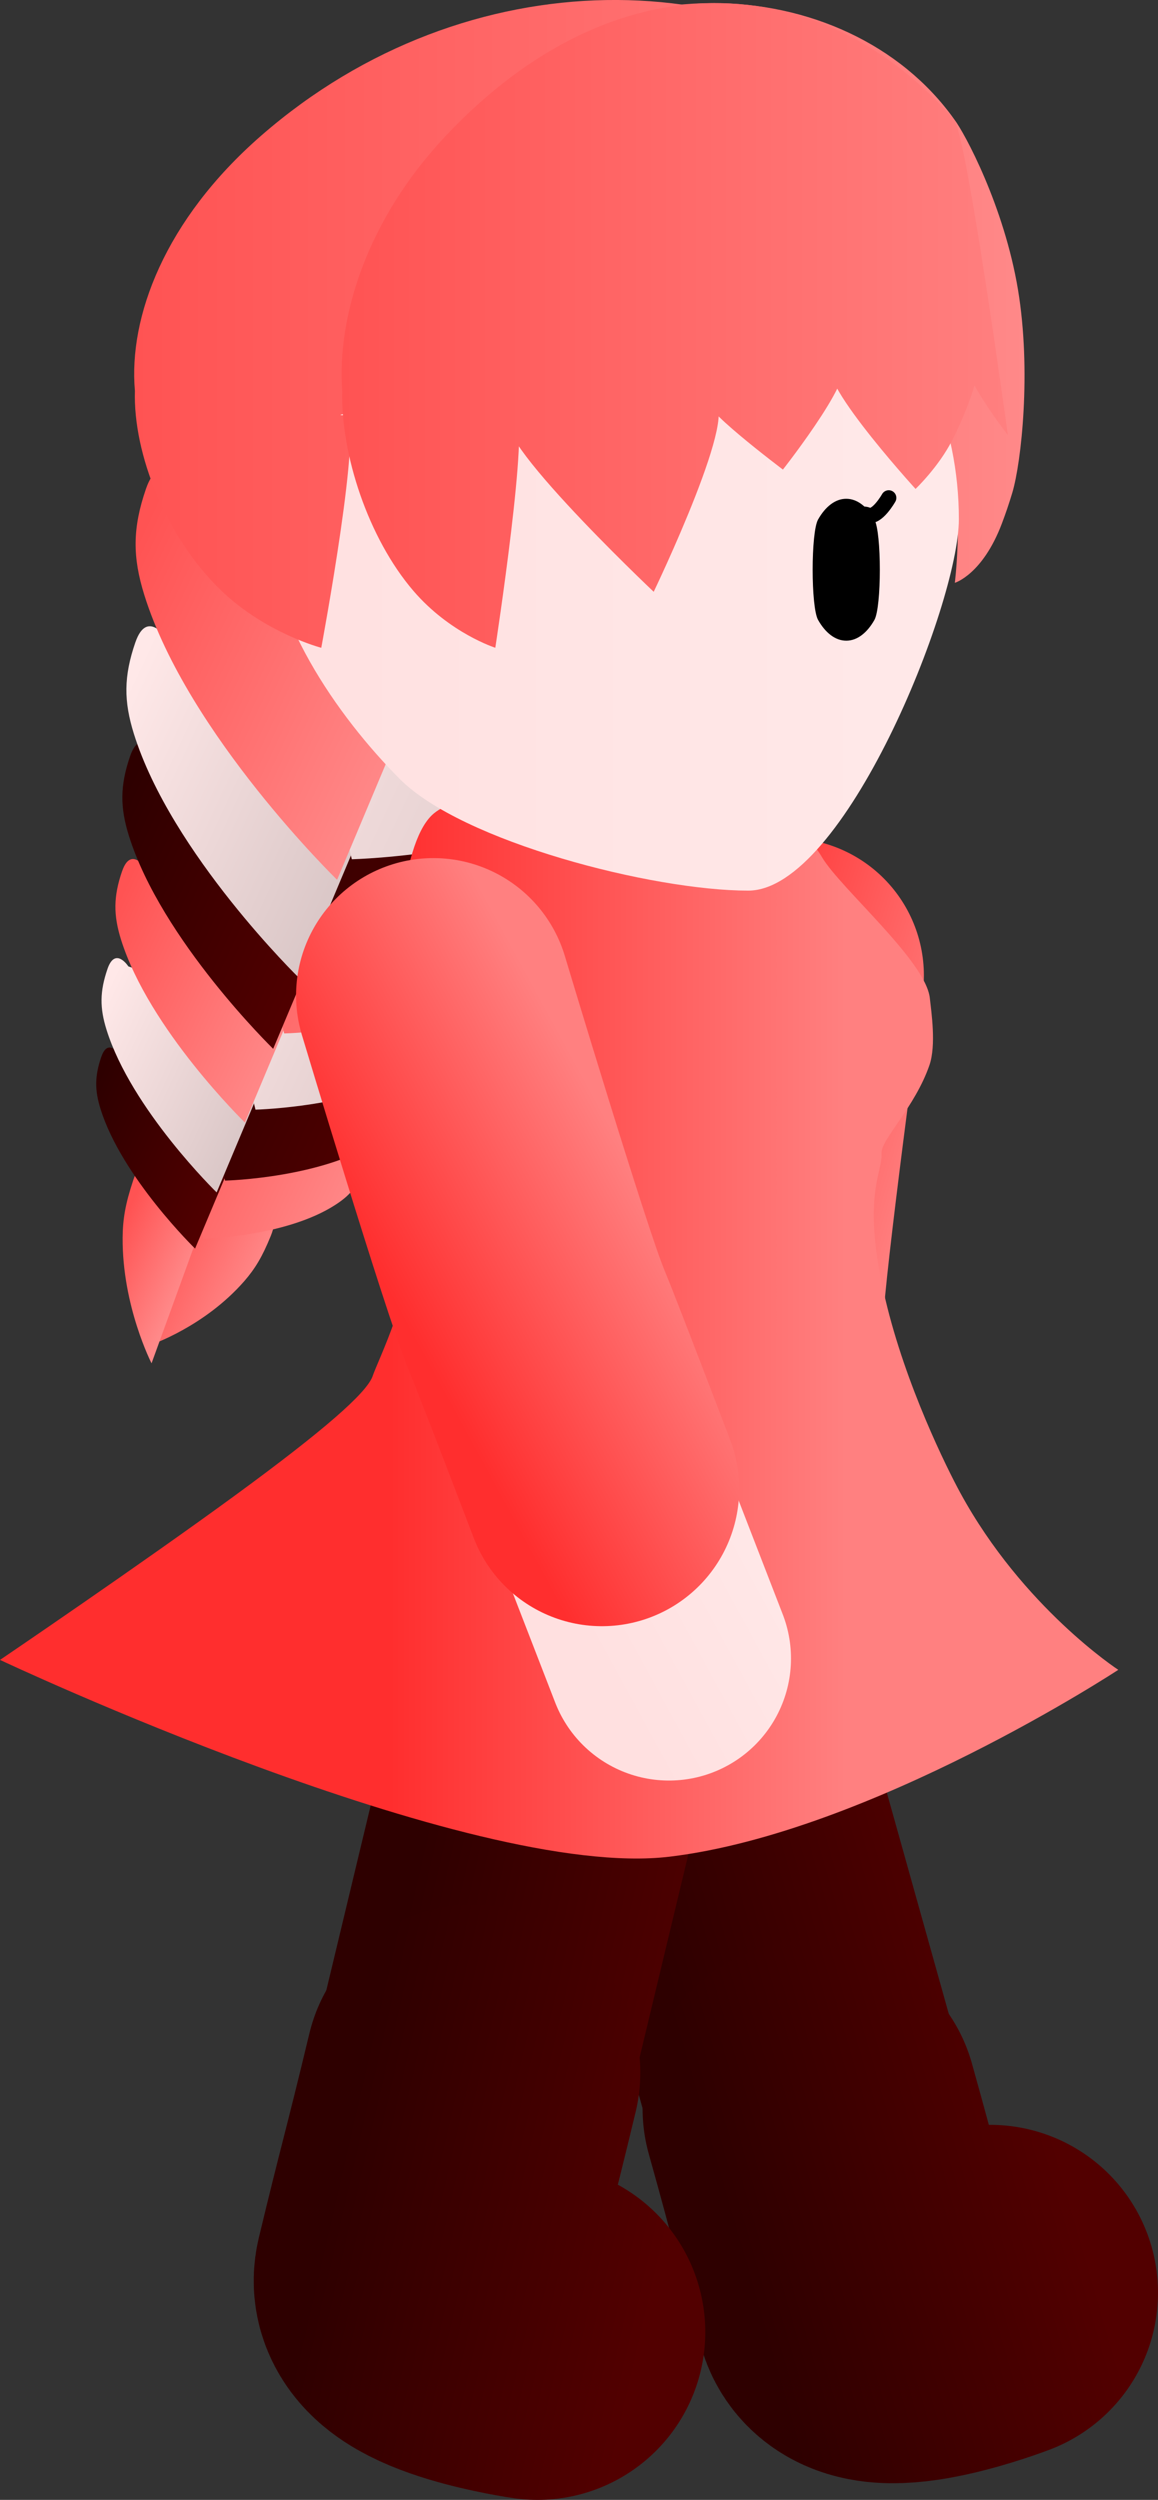 <svg version="1.1" xmlns="http://www.w3.org/2000/svg" xmlns:xlink="http://www.w3.org/1999/xlink" width="37.961" height="81.916" viewBox="0,0,37.961,81.916"><rect x="0" y="0" width="37.961" height="81.916" fill="#333333" stroke="none"/><defs><linearGradient x1="224.59" y1="180.658" x2="227.913" y2="182.216" gradientUnits="userSpaceOnUse" id="color-1"><stop offset="0" stop-color="#ff5353"/><stop offset="1" stop-color="#ff8989"/></linearGradient><linearGradient x1="223.373" y1="180.465" x2="225.779" y2="181.593" gradientUnits="userSpaceOnUse" id="color-2"><stop offset="0" stop-color="#ff5353"/><stop offset="1" stop-color="#ff8989"/></linearGradient><linearGradient x1="224.225" y1="176.678" x2="230.991" y2="179.85" gradientUnits="userSpaceOnUse" id="color-3"><stop offset="0" stop-color="#ff5353"/><stop offset="1" stop-color="#ff8989"/></linearGradient><linearGradient x1="222.433" y1="176.096" x2="227.269" y2="178.363" gradientUnits="userSpaceOnUse" id="color-4"><stop offset="0" stop-color="#2e0000"/><stop offset="1" stop-color="#520000"/></linearGradient><linearGradient x1="224.596" y1="174.17" x2="232.478" y2="177.864" gradientUnits="userSpaceOnUse" id="color-5"><stop offset="0" stop-color="#2e0000"/><stop offset="1" stop-color="#520000"/></linearGradient><linearGradient x1="222.541" y1="173.502" x2="228.174" y2="176.143" gradientUnits="userSpaceOnUse" id="color-6"><stop offset="0" stop-color="#ffe8e8"/><stop offset="1" stop-color="#d9c6c6"/></linearGradient><linearGradient x1="225.288" y1="171.314" x2="234.152" y2="175.469" gradientUnits="userSpaceOnUse" id="color-7"><stop offset="0" stop-color="#ffe8e8"/><stop offset="1" stop-color="#d9c6c6"/></linearGradient><linearGradient x1="222.941" y1="170.552" x2="229.276" y2="173.521" gradientUnits="userSpaceOnUse" id="color-8"><stop offset="0" stop-color="#ff5353"/><stop offset="1" stop-color="#ff8989"/></linearGradient><linearGradient x1="225.775" y1="168.028" x2="236.1" y2="172.868" gradientUnits="userSpaceOnUse" id="color-9"><stop offset="0" stop-color="#ff5353"/><stop offset="1" stop-color="#ff8989"/></linearGradient><linearGradient x1="223.082" y1="167.153" x2="230.462" y2="170.612" gradientUnits="userSpaceOnUse" id="color-10"><stop offset="0" stop-color="#2e0000"/><stop offset="1" stop-color="#520000"/></linearGradient><linearGradient x1="226.262" y1="164.838" x2="238.105" y2="170.39" gradientUnits="userSpaceOnUse" id="color-11"><stop offset="0" stop-color="#2e0000"/><stop offset="1" stop-color="#520000"/></linearGradient><linearGradient x1="223.126" y1="163.82" x2="231.59" y2="167.787" gradientUnits="userSpaceOnUse" id="color-12"><stop offset="0" stop-color="#ffe8e8"/><stop offset="1" stop-color="#d9c6c6"/></linearGradient><linearGradient x1="226.913" y1="160.448" x2="240.707" y2="166.914" gradientUnits="userSpaceOnUse" id="color-13"><stop offset="0" stop-color="#ffe8e8"/><stop offset="1" stop-color="#d9c6c6"/></linearGradient><linearGradient x1="223.316" y1="159.28" x2="233.175" y2="163.901" gradientUnits="userSpaceOnUse" id="color-14"><stop offset="0" stop-color="#ff5353"/><stop offset="1" stop-color="#ff8989"/></linearGradient><linearGradient x1="240.697" y1="182.032" x2="248.338" y2="184.4" gradientUnits="userSpaceOnUse" id="color-15"><stop offset="0" stop-color="#ffe0e0"/><stop offset="1" stop-color="#ffe9e9"/></linearGradient><linearGradient x1="240.326" y1="178.871" x2="248.922" y2="181.535" gradientUnits="userSpaceOnUse" id="color-16"><stop offset="0" stop-color="#ff2e2e"/><stop offset="1" stop-color="#ff8080"/></linearGradient><linearGradient x1="241.242" y1="203.469" x2="251.327" y2="200.547" gradientUnits="userSpaceOnUse" id="color-17"><stop offset="0" stop-color="#2e0000"/><stop offset="1" stop-color="#520000"/></linearGradient><linearGradient x1="243.855" y1="213.417" x2="254.42" y2="210.356" gradientUnits="userSpaceOnUse" id="color-18"><stop offset="0" stop-color="#2e0000"/><stop offset="1" stop-color="#520000"/></linearGradient><linearGradient x1="233.329" y1="200.897" x2="243.561" y2="203.257" gradientUnits="userSpaceOnUse" id="color-19"><stop offset="0" stop-color="#2e0000"/><stop offset="1" stop-color="#520000"/></linearGradient><linearGradient x1="230.808" y1="210.676" x2="241.527" y2="213.148" gradientUnits="userSpaceOnUse" id="color-20"><stop offset="0" stop-color="#2e0000"/><stop offset="1" stop-color="#520000"/></linearGradient><linearGradient x1="232.45" y1="174.399" x2="247.406" y2="174.399" gradientUnits="userSpaceOnUse" id="color-21"><stop offset="0" stop-color="#ff2e2e"/><stop offset="1" stop-color="#ff8080"/></linearGradient><linearGradient x1="232.45" y1="174.399" x2="247.406" y2="174.399" gradientUnits="userSpaceOnUse" id="color-22"><stop offset="0" stop-color="#ff0000"/><stop offset="1" stop-color="#ff5050"/></linearGradient><linearGradient x1="234.279" y1="185.141" x2="241.303" y2="181.312" gradientUnits="userSpaceOnUse" id="color-23"><stop offset="0" stop-color="#ffe0e0"/><stop offset="1" stop-color="#ffe9e9"/></linearGradient><linearGradient x1="232.689" y1="182.593" x2="240.591" y2="178.286" gradientUnits="userSpaceOnUse" id="color-24"><stop offset="0" stop-color="#ff2e2e"/><stop offset="1" stop-color="#ff8080"/></linearGradient><linearGradient x1="231.47" y1="150.401" x2="253.257" y2="150.401" gradientUnits="userSpaceOnUse" id="color-25"><stop offset="0" stop-color="#ff5353"/><stop offset="1" stop-color="#ff8989"/></linearGradient><linearGradient x1="231.981" y1="153.446" x2="253.061" y2="153.446" gradientUnits="userSpaceOnUse" id="color-26"><stop offset="0" stop-color="#000000"/><stop offset="1" stop-color="#313131"/></linearGradient><linearGradient x1="228.416" y1="157.129" x2="251.103" y2="157.129" gradientUnits="userSpaceOnUse" id="color-27"><stop offset="0" stop-color="#ffe0e0"/><stop offset="1" stop-color="#ffe9e9"/></linearGradient><linearGradient x1="228.416" y1="156.75" x2="251.103" y2="156.75" gradientUnits="userSpaceOnUse" id="color-28"><stop offset="0" stop-color="#ffd499"/><stop offset="1" stop-color="#ffd599"/></linearGradient><linearGradient x1="224.07" y1="150.401" x2="256.564" y2="150.401" gradientUnits="userSpaceOnUse" id="color-29"><stop offset="0" stop-color="#ff5353"/><stop offset="1" stop-color="#ff8989"/></linearGradient><linearGradient x1="224.833" y1="153.446" x2="256.272" y2="153.446" gradientUnits="userSpaceOnUse" id="color-30"><stop offset="0" stop-color="#000000"/><stop offset="1" stop-color="#313131"/></linearGradient><linearGradient x1="230.87" y1="150.401" x2="257.564" y2="150.401" gradientUnits="userSpaceOnUse" id="color-31"><stop offset="0" stop-color="#ff5353"/><stop offset="1" stop-color="#ff8989"/></linearGradient><linearGradient x1="231.496" y1="153.446" x2="257.324" y2="153.446" gradientUnits="userSpaceOnUse" id="color-32"><stop offset="0" stop-color="#000000"/><stop offset="1" stop-color="#313131"/></linearGradient></defs><g transform="translate(-219.671,-139.737)"><g data-paper-data="{&quot;isPaintingLayer&quot;:true}" fill-rule="nonzero" stroke-linejoin="miter" stroke-miterlimit="10" stroke-dasharray="" stroke-dashoffset="0" style="mix-blend-mode: normal"><g stroke="#000000" stroke-width="0" stroke-linecap="butt"><path d="M228.542,180.248c-0.272,0.669 -0.509,1.062 -0.863,1.469c-1.306,1.496 -3.063,2.086 -3.063,2.086l0.854,-5.864l2.968,1.91c0,0 0.376,-0.269 0.104,0.4z" data-paper-data="{&quot;index&quot;:null}" fill="url(#color-1)"/><path d="M224.032,178.429c0.25,-0.753 0.358,-0.237 0.358,-0.237l2.331,0.49l-2.082,5.728c0,0 -0.963,-1.874 -0.948,-4.115c0.004,-0.609 0.091,-1.114 0.342,-1.867z" data-paper-data="{&quot;index&quot;:null}" fill="url(#color-2)"/><path d="M231.623,177.87c-0.154,0.608 -0.383,0.942 -0.818,1.252c-1.602,1.143 -4.474,1.208 -4.474,1.208l-1.409,-5.804l6.313,2.898c0,0 0.543,-0.162 0.389,0.446z" data-paper-data="{&quot;index&quot;:null}" fill="url(#color-3)"/><path d="M222.994,174.364c0.22,-0.637 0.587,-0.07 0.587,-0.07l4.489,1.591l-2.004,4.766c0,0 -2.399,-2.335 -3.1,-4.576c-0.19,-0.609 -0.193,-1.074 0.027,-1.712z" data-paper-data="{&quot;index&quot;:null}" fill="url(#color-4)"/><path d="M233.214,175.558c-0.179,0.708 -0.446,1.097 -0.953,1.458c-1.866,1.331 -5.212,1.407 -5.212,1.407l-1.641,-6.761l7.353,3.376c0,0 0.632,-0.188 0.453,0.52z" data-paper-data="{&quot;index&quot;:null}" fill="url(#color-5)"/><path d="M223.195,171.485c0.256,-0.742 0.684,-0.081 0.684,-0.081l5.228,1.854l-2.334,5.552c0,0 -2.794,-2.72 -3.61,-5.33c-0.222,-0.709 -0.224,-1.251 0.032,-1.994z" data-paper-data="{&quot;index&quot;:null}" fill="url(#color-6)"/><path d="M234.98,172.876c-0.201,0.796 -0.502,1.234 -1.072,1.64c-2.099,1.497 -5.862,1.582 -5.862,1.582l-1.846,-7.604l8.27,3.797c0,0 0.711,-0.212 0.51,0.584z" data-paper-data="{&quot;index&quot;:null}" fill="url(#color-7)"/><path d="M223.675,168.282c0.288,-0.835 0.769,-0.091 0.769,-0.091l5.88,2.085l-2.625,6.244c0,0 -3.143,-3.059 -4.061,-5.995c-0.249,-0.798 -0.252,-1.408 0.036,-2.243z" data-paper-data="{&quot;index&quot;:null}" fill="url(#color-8)"/><path d="M237.064,169.847c-0.234,0.927 -0.585,1.437 -1.249,1.911c-2.445,1.744 -6.828,1.843 -6.828,1.843l-2.15,-8.857l9.633,4.423c0,0 0.828,-0.247 0.594,0.681z" data-paper-data="{&quot;index&quot;:null}" fill="url(#color-9)"/><path d="M223.938,164.51c0.336,-0.973 0.896,-0.106 0.896,-0.106l6.849,2.428l-3.057,7.273c0,0 -3.661,-3.563 -4.73,-6.983c-0.29,-0.929 -0.294,-1.639 0.042,-2.612z" data-paper-data="{&quot;index&quot;:null}" fill="url(#color-10)"/><path d="M239.211,166.925c-0.269,1.064 -0.67,1.648 -1.432,2.192c-2.804,2 -7.832,2.114 -7.832,2.114l-2.466,-10.159l11.049,5.073c0,0 0.95,-0.283 0.681,0.781z" data-paper-data="{&quot;index&quot;:null}" fill="url(#color-11)"/><path d="M224.108,160.788c0.385,-1.116 1.028,-0.122 1.028,-0.122l7.856,2.785l-3.507,8.342c0,0 -4.199,-4.087 -5.425,-8.01c-0.333,-1.066 -0.337,-1.88 0.048,-2.996z" data-paper-data="{&quot;index&quot;:null}" fill="url(#color-12)"/><path d="M241.995,162.878c-0.313,1.239 -0.781,1.92 -1.669,2.553c-3.267,2.33 -9.122,2.462 -9.122,2.462l-2.873,-11.833l12.87,5.909c0,0 1.107,-0.329 0.793,0.909z" data-paper-data="{&quot;index&quot;:null}" fill="url(#color-13)"/><path d="M224.459,155.748c0.448,-1.299 1.197,-0.142 1.197,-0.142l9.151,3.244l-4.085,9.717c0,0 -4.891,-4.76 -6.319,-9.33c-0.388,-1.242 -0.393,-2.19 0.056,-3.49z" data-paper-data="{&quot;index&quot;:null}" fill="url(#color-14)"/></g><g fill="none" stroke-linecap="round"><path d="M243.49,194.675c0,0 0.529,-9.146 0.665,-11.694c0.162,-3.023 1.389,-11.223 1.389,-11.223" stroke="url(#color-15)" stroke-width="8"/><path d="M243.79,188.705c0,0 0.308,-4.905 0.342,-5.94c0.058,-1.748 1.325,-11.066 1.325,-11.066" stroke="url(#color-16)" stroke-width="9"/></g><g fill="none" stroke-linecap="round"><path d="M252.144,214.87c0,0 -3.848,1.475 -4.186,0.271c-0.831,-2.967 -2.404,-8.584 -3.331,-11.892c-1.319,-4.708 -3.981,-14.213 -3.981,-14.213" stroke="url(#color-17)" stroke-width="10.5"/><path d="M252.132,214.864c0,0 -3.848,1.475 -4.186,0.271c-0.831,-2.967 -0.784,-2.991 -1.71,-6.299" stroke="url(#color-18)" stroke-width="11"/></g><g fill="none" stroke-linecap="round"><path d="M237.298,216.164c0,0 -4.079,-0.586 -3.788,-1.802c0.719,-2.996 2.081,-8.668 2.882,-12.008c1.141,-4.754 3.445,-14.352 3.445,-14.352" stroke="url(#color-19)" stroke-width="10.5"/><path d="M237.291,216.153c0,0 -4.079,-0.586 -3.788,-1.802c0.719,-2.996 0.856,-3.357 1.658,-6.697" stroke="url(#color-20)" stroke-width="11"/></g><path d="M231.882,184.842c0.19,-0.562 1.314,-2.749 1.403,-5.02c0.084,-2.132 -0.863,-4.338 -0.813,-5.345c0.165,-3.325 0.294,-6.989 1.355,-8.026c1.294,-1.264 10.389,-2.666 12.794,1.381c0.605,1.018 3.398,3.392 3.531,4.609c0.05,0.457 0.213,1.542 -0.012,2.198c-0.474,1.378 -1.594,2.441 -1.57,2.886c0.036,0.664 -0.67,1.415 0.124,4.784c0.667,2.831 2.022,5.548 2.461,6.353c2.05,3.757 5.175,5.792 5.175,5.792c0,0 -8.111,5.327 -14.702,6.122c-6.591,0.795 -21.956,-6.447 -21.956,-6.447c0,0 4.648,-3.153 7.733,-5.411c2.895,-2.119 4.265,-3.322 4.478,-3.876z" fill="url(#color-21)" stroke="url(#color-22)" stroke-width="0" stroke-linecap="butt"/><g fill="none" stroke-linecap="round"><path d="M241.601,194.082c0,0 -3.307,-8.543 -4.238,-10.919c-1.105,-2.819 -3.384,-10.791 -3.384,-10.791" stroke="url(#color-23)" stroke-width="8"/><path d="M239.403,188.524c0,0 -1.751,-4.592 -2.149,-5.548c-0.671,-1.615 -3.377,-10.621 -3.377,-10.621" stroke="url(#color-24)" stroke-width="9"/></g><g stroke-width="0" stroke-linecap="butt"><path d="M231.485,152.534c-0.14,-2.402 0.65,-5.586 2.771,-8.346c4.552,-5.923 13.169,-5.496 16.698,-0.538c0.336,0.437 1.633,2.837 2.089,5.584c0.441,2.657 0.109,5.654 -0.186,6.645c-0.104,0.349 -0.22,0.688 -0.343,1.013c-0.634,1.675 -1.542,1.943 -1.542,1.943c0,0 0.243,-1.941 -0.021,-3.765c-0.332,-2.295 -1.061,-3.585 -0.895,-3.613c0.714,-0.119 -0.76,2.537 -0.76,2.537c0,0 -1.741,-2.726 -1.073,-3.047c0.689,-0.331 0.217,1.703 -0.421,3.228c-0.366,0.875 -0.975,1.583 -0.975,1.583c0,0 -3.082,-4.139 -2.093,-4.143c0.8,-0.004 -1.456,3.509 -1.456,3.509c0,0 -2.413,-2.225 -1.926,-2.237c0.928,-0.024 -1.531,6.242 -1.531,6.242c0,0 -4.967,-5.747 -3.712,-5.785c0.429,-0.013 -0.526,7.619 -0.526,7.619c0,0 -1.214,-0.472 -2.189,-1.861c-1.209,-1.723 -1.951,-4.483 -1.907,-6.568z" fill="url(#color-25)" stroke="url(#color-26)"/><path d="M239.76,145.337c3.13,0 5.965,1.279 8.019,3.345c2.053,2.067 3.325,4.92 3.325,8.068c0,2.788 -3.776,12.171 -6.906,12.171c-3.13,0 -9.372,-1.595 -11.425,-3.661c-2.053,-2.067 -4.355,-5.362 -4.355,-8.51c0,-3.148 1.271,-6.002 3.325,-8.068c2.053,-2.066 4.889,-3.345 8.019,-3.345z" fill="url(#color-27)" stroke="url(#color-28)"/><path d="M224.093,152.534c-0.209,-2.402 0.969,-5.586 4.133,-8.346c6.789,-5.923 16.232,-5.696 21.495,-0.738c0.501,0.437 -1.662,7.817 -0.665,7.497c1.028,-0.331 -6.68,0.673 -5.205,0.669c1.193,-0.004 -14.735,1.767 -12.864,1.729c0.64,-0.013 -0.784,7.619 -0.784,7.619c0,0 -1.811,-0.472 -3.265,-1.861c-1.803,-1.723 -2.91,-4.483 -2.844,-6.568z" fill="url(#color-29)" stroke="url(#color-30)"/><path d="M230.889,152.534c-0.172,-2.402 0.796,-5.586 3.395,-8.346c5.577,-5.923 12.335,-5.496 16.658,-0.538c0.411,0.437 1.768,10.344 1.768,10.344c0,0 -2.133,-2.726 -1.315,-3.047c0.844,-0.331 0.266,1.703 -0.516,3.228c-0.449,0.875 -1.195,1.583 -1.195,1.583c0,0 -3.776,-4.139 -2.565,-4.143c0.98,-0.004 -1.783,3.509 -1.783,3.509c0,0 -2.957,-2.225 -2.36,-2.237c1.137,-0.024 -1.876,6.242 -1.876,6.242c0,0 -6.085,-5.747 -4.548,-5.785c0.526,-0.013 -0.644,7.619 -0.644,7.619c0,0 -1.488,-0.472 -2.682,-1.861c-1.481,-1.723 -2.391,-4.483 -2.336,-6.568z" fill="url(#color-31)" stroke="url(#color-32)"/></g><g><path d="M248.336,156.763c0.236,0.42 0.236,2.867 -0,3.287c-0.237,0.421 -0.564,0.682 -0.924,0.681c-0.361,0 -0.687,-0.261 -0.924,-0.682c-0.236,-0.42 -0.236,-2.867 0,-3.287c0.237,-0.421 0.564,-0.682 0.924,-0.681c0.361,0 0.687,0.261 0.924,0.682z" data-paper-data="{&quot;index&quot;:null}" fill="#000000" stroke="none" stroke-width="1.301" stroke-linecap="butt"/><path d="M248.805,156.051c0,0 -0.393,0.695 -0.69,0.562c-0.277,-0.125 -0.674,0.22 -1.074,0.309" data-paper-data="{&quot;index&quot;:null}" fill="none" stroke="#000000" stroke-width="0.5" stroke-linecap="round"/></g></g></g></svg><!--rotationCenter:20.32915:40.263002640084466-->